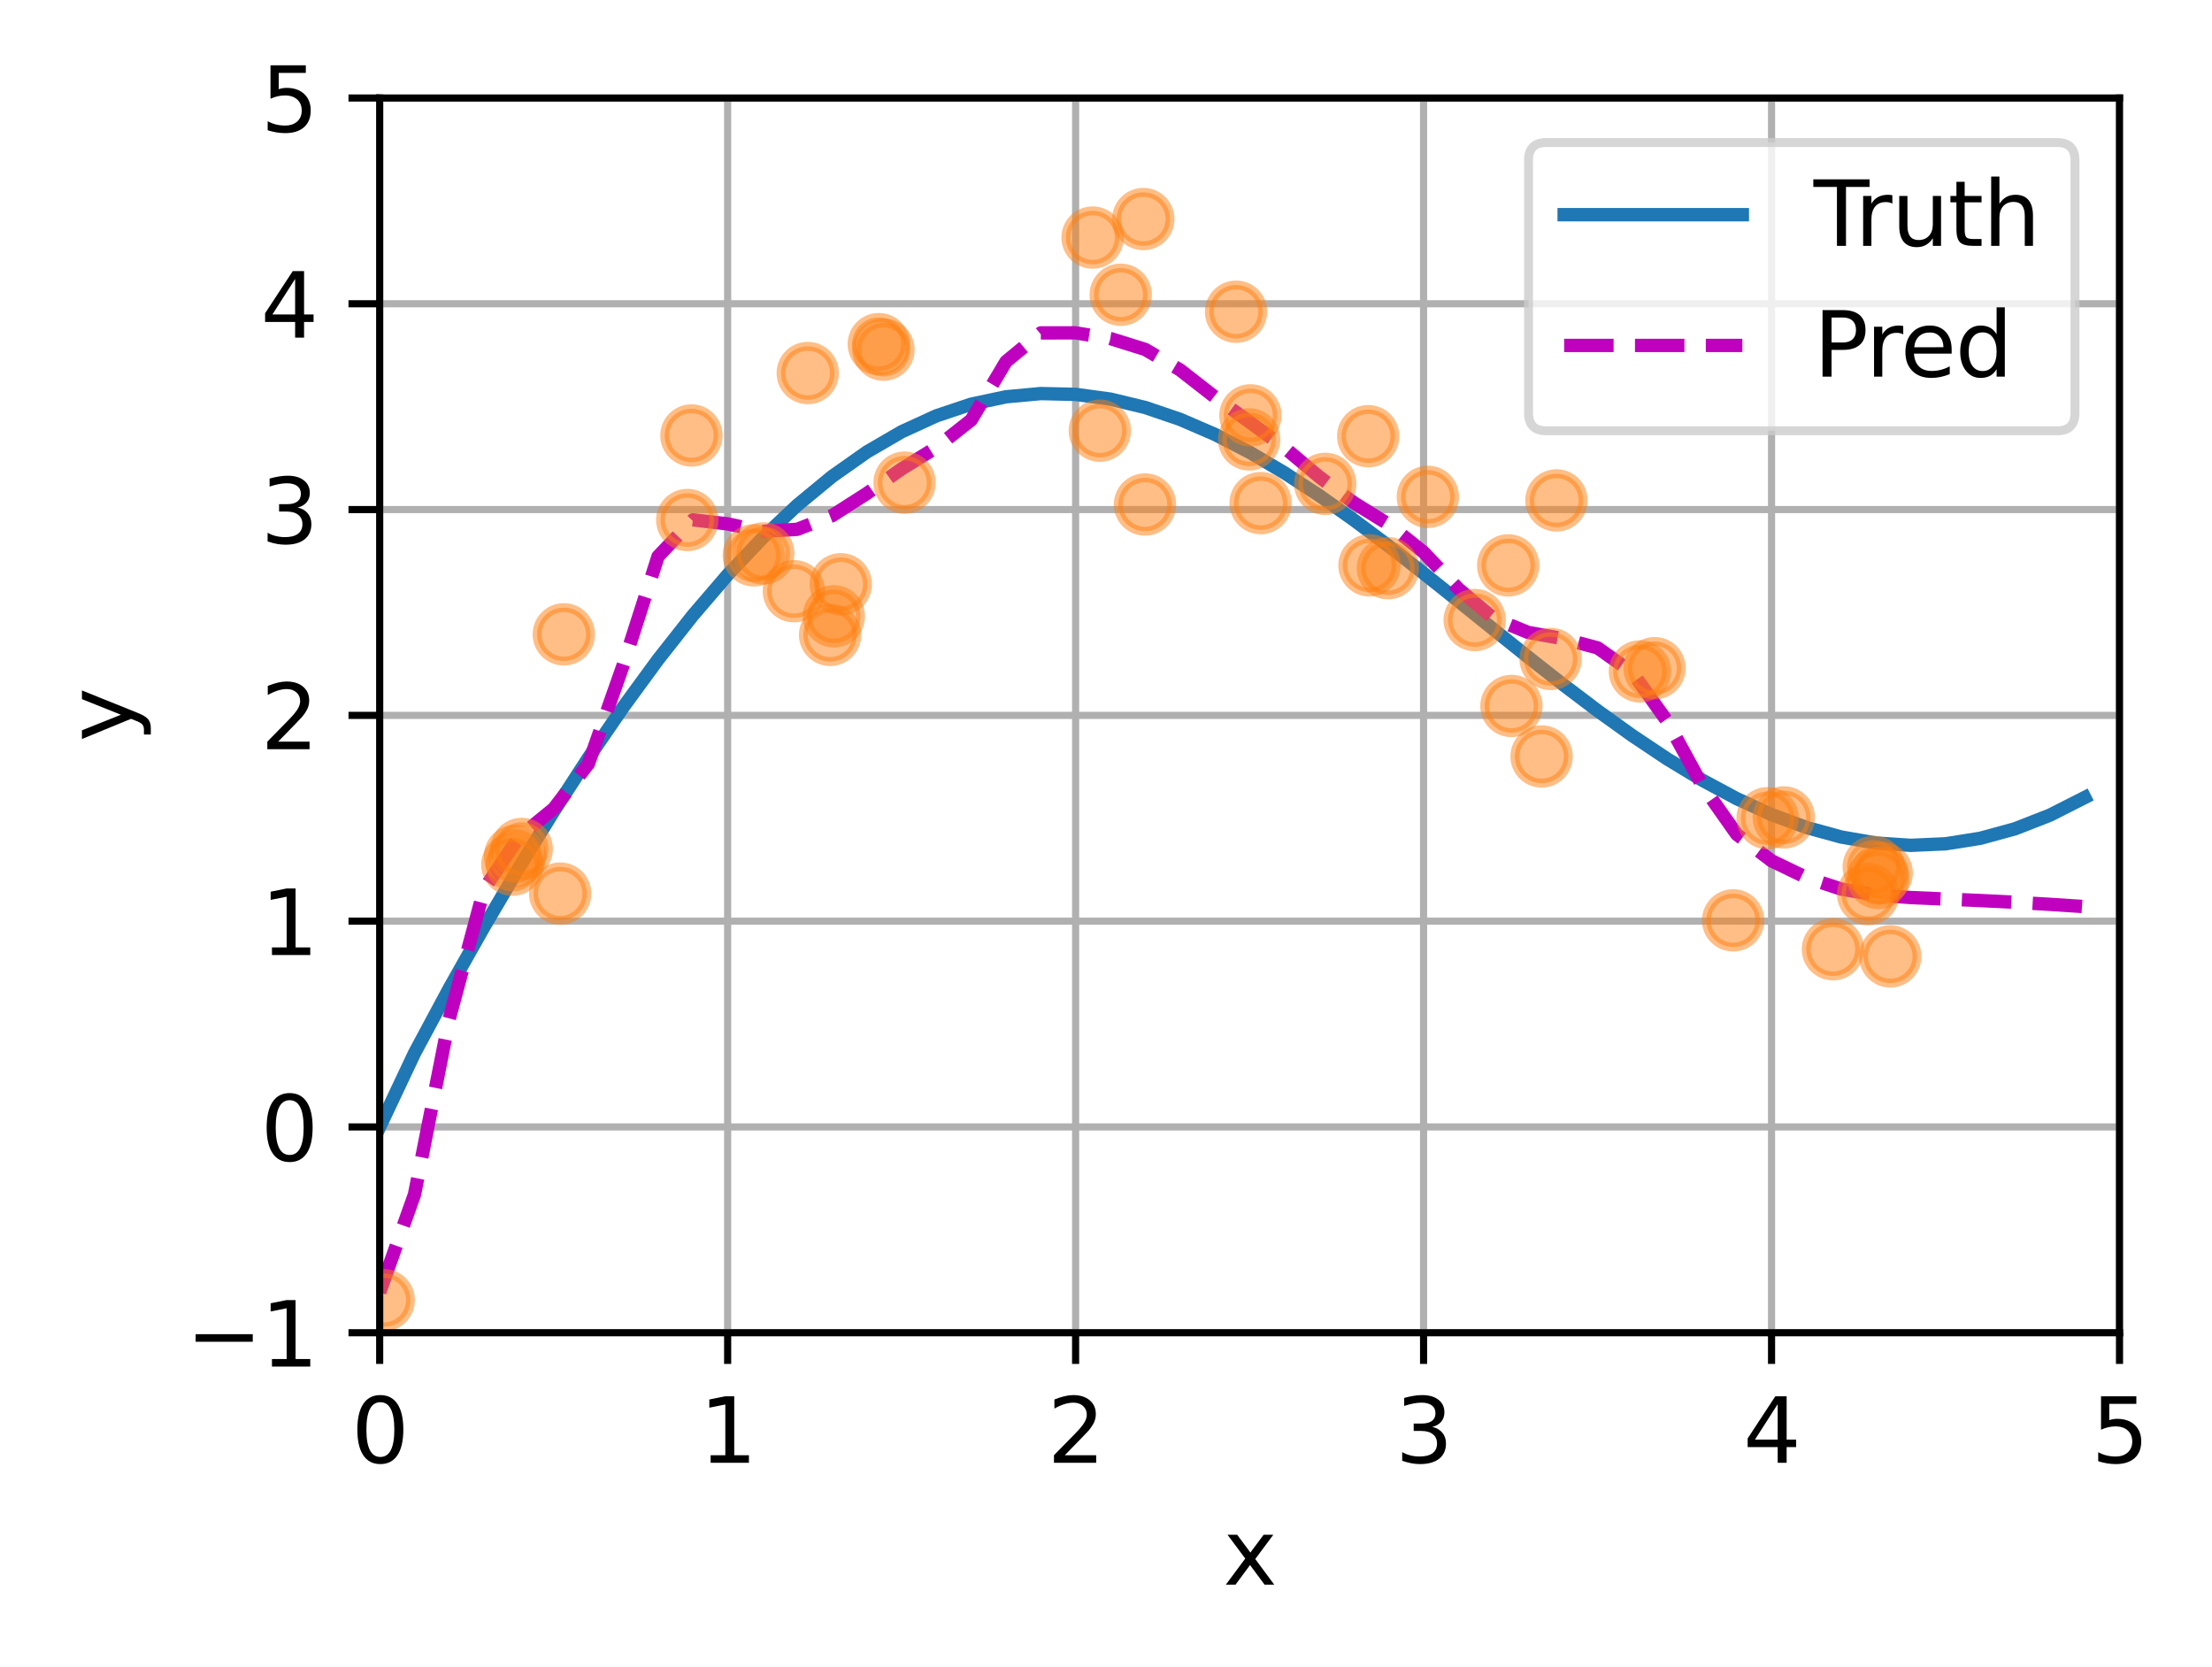 <?xml version="1.0" encoding="utf-8" standalone="no"?>
<!DOCTYPE svg PUBLIC "-//W3C//DTD SVG 1.1//EN"
  "http://www.w3.org/Graphics/SVG/1.1/DTD/svg11.dtd">
<svg xmlns:xlink="http://www.w3.org/1999/xlink" width="248.302pt" height="187.155pt" viewBox="0 0 248.302 187.155" xmlns="http://www.w3.org/2000/svg" version="1.1">
 <defs>
  <style type="text/css">*{stroke-linejoin: round; stroke-linecap: butt}</style>
 </defs>
 <g id="figure_1">
  <g id="patch_1">
   <path d="M 0 187.155 
L 248.302 187.155 
L 248.302 0 
L 0 0 
z
" style="fill: #ffffff"/>
  </g>
  <g id="axes_1">
   <g id="patch_2">
    <path d="M 42.62 149.599 
L 237.92 149.599 
L 237.92 10.999 
L 42.62 10.999 
z
" style="fill: #ffffff"/>
   </g>
   <g id="matplotlib.axis_1">
    <g id="xtick_1">
     <g id="line2d_1">
      <path d="M 42.62 149.599 
L 42.62 10.999 
" clip-path="url(#pc5ca887d65)" style="fill: none; stroke: #b0b0b0; stroke-width: 0.8; stroke-linecap: square"/>
     </g>
     <g id="line2d_2">
      <defs>
       <path id="m2e9f4e62b2" d="M 0 0 
L 0 3.5 
" style="stroke: #000000; stroke-width: 0.8"/>
      </defs>
      <g>
       <use xlink:href="#m2e9f4e62b2" x="42.62" y="149.599" style="stroke: #000000; stroke-width: 0.8"/>
      </g>
     </g>
     <g id="text_1">
      <!-- 0 -->
      <g transform="translate(39.439 164.198)scale(0.1 -0.1)">
       <defs>
        <path id="DejaVuSans-30" d="M 2034 4250 
Q 1547 4250 1301 3770 
Q 1056 3291 1056 2328 
Q 1056 1369 1301 889 
Q 1547 409 2034 409 
Q 2525 409 2770 889 
Q 3016 1369 3016 2328 
Q 3016 3291 2770 3770 
Q 2525 4250 2034 4250 
z
M 2034 4750 
Q 2819 4750 3233 4129 
Q 3647 3509 3647 2328 
Q 3647 1150 3233 529 
Q 2819 -91 2034 -91 
Q 1250 -91 836 529 
Q 422 1150 422 2328 
Q 422 3509 836 4129 
Q 1250 4750 2034 4750 
z
" transform="scale(0.016)"/>
       </defs>
       <use xlink:href="#DejaVuSans-30"/>
      </g>
     </g>
    </g>
    <g id="xtick_2">
     <g id="line2d_3">
      <path d="M 81.68 149.599 
L 81.68 10.999 
" clip-path="url(#pc5ca887d65)" style="fill: none; stroke: #b0b0b0; stroke-width: 0.8; stroke-linecap: square"/>
     </g>
     <g id="line2d_4">
      <g>
       <use xlink:href="#m2e9f4e62b2" x="81.68" y="149.599" style="stroke: #000000; stroke-width: 0.8"/>
      </g>
     </g>
     <g id="text_2">
      <!-- 1 -->
      <g transform="translate(78.499 164.198)scale(0.1 -0.1)">
       <defs>
        <path id="DejaVuSans-31" d="M 794 531 
L 1825 531 
L 1825 4091 
L 703 3866 
L 703 4441 
L 1819 4666 
L 2450 4666 
L 2450 531 
L 3481 531 
L 3481 0 
L 794 0 
L 794 531 
z
" transform="scale(0.016)"/>
       </defs>
       <use xlink:href="#DejaVuSans-31"/>
      </g>
     </g>
    </g>
    <g id="xtick_3">
     <g id="line2d_5">
      <path d="M 120.74 149.599 
L 120.74 10.999 
" clip-path="url(#pc5ca887d65)" style="fill: none; stroke: #b0b0b0; stroke-width: 0.8; stroke-linecap: square"/>
     </g>
     <g id="line2d_6">
      <g>
       <use xlink:href="#m2e9f4e62b2" x="120.74" y="149.599" style="stroke: #000000; stroke-width: 0.8"/>
      </g>
     </g>
     <g id="text_3">
      <!-- 2 -->
      <g transform="translate(117.559 164.198)scale(0.1 -0.1)">
       <defs>
        <path id="DejaVuSans-32" d="M 1228 531 
L 3431 531 
L 3431 0 
L 469 0 
L 469 531 
Q 828 903 1448 1529 
Q 2069 2156 2228 2338 
Q 2531 2678 2651 2914 
Q 2772 3150 2772 3378 
Q 2772 3750 2511 3984 
Q 2250 4219 1831 4219 
Q 1534 4219 1204 4116 
Q 875 4013 500 3803 
L 500 4441 
Q 881 4594 1212 4672 
Q 1544 4750 1819 4750 
Q 2544 4750 2975 4387 
Q 3406 4025 3406 3419 
Q 3406 3131 3298 2873 
Q 3191 2616 2906 2266 
Q 2828 2175 2409 1742 
Q 1991 1309 1228 531 
z
" transform="scale(0.016)"/>
       </defs>
       <use xlink:href="#DejaVuSans-32"/>
      </g>
     </g>
    </g>
    <g id="xtick_4">
     <g id="line2d_7">
      <path d="M 159.8 149.599 
L 159.8 10.999 
" clip-path="url(#pc5ca887d65)" style="fill: none; stroke: #b0b0b0; stroke-width: 0.8; stroke-linecap: square"/>
     </g>
     <g id="line2d_8">
      <g>
       <use xlink:href="#m2e9f4e62b2" x="159.8" y="149.599" style="stroke: #000000; stroke-width: 0.8"/>
      </g>
     </g>
     <g id="text_4">
      <!-- 3 -->
      <g transform="translate(156.619 164.198)scale(0.1 -0.1)">
       <defs>
        <path id="DejaVuSans-33" d="M 2597 2516 
Q 3050 2419 3304 2112 
Q 3559 1806 3559 1356 
Q 3559 666 3084 287 
Q 2609 -91 1734 -91 
Q 1441 -91 1130 -33 
Q 819 25 488 141 
L 488 750 
Q 750 597 1062 519 
Q 1375 441 1716 441 
Q 2309 441 2620 675 
Q 2931 909 2931 1356 
Q 2931 1769 2642 2001 
Q 2353 2234 1838 2234 
L 1294 2234 
L 1294 2753 
L 1863 2753 
Q 2328 2753 2575 2939 
Q 2822 3125 2822 3475 
Q 2822 3834 2567 4026 
Q 2313 4219 1838 4219 
Q 1578 4219 1281 4162 
Q 984 4106 628 3988 
L 628 4550 
Q 988 4650 1302 4700 
Q 1616 4750 1894 4750 
Q 2613 4750 3031 4423 
Q 3450 4097 3450 3541 
Q 3450 3153 3228 2886 
Q 3006 2619 2597 2516 
z
" transform="scale(0.016)"/>
       </defs>
       <use xlink:href="#DejaVuSans-33"/>
      </g>
     </g>
    </g>
    <g id="xtick_5">
     <g id="line2d_9">
      <path d="M 198.86 149.599 
L 198.86 10.999 
" clip-path="url(#pc5ca887d65)" style="fill: none; stroke: #b0b0b0; stroke-width: 0.8; stroke-linecap: square"/>
     </g>
     <g id="line2d_10">
      <g>
       <use xlink:href="#m2e9f4e62b2" x="198.86" y="149.599" style="stroke: #000000; stroke-width: 0.8"/>
      </g>
     </g>
     <g id="text_5">
      <!-- 4 -->
      <g transform="translate(195.679 164.198)scale(0.1 -0.1)">
       <defs>
        <path id="DejaVuSans-34" d="M 2419 4116 
L 825 1625 
L 2419 1625 
L 2419 4116 
z
M 2253 4666 
L 3047 4666 
L 3047 1625 
L 3713 1625 
L 3713 1100 
L 3047 1100 
L 3047 0 
L 2419 0 
L 2419 1100 
L 313 1100 
L 313 1709 
L 2253 4666 
z
" transform="scale(0.016)"/>
       </defs>
       <use xlink:href="#DejaVuSans-34"/>
      </g>
     </g>
    </g>
    <g id="xtick_6">
     <g id="line2d_11">
      <path d="M 237.92 149.599 
L 237.92 10.999 
" clip-path="url(#pc5ca887d65)" style="fill: none; stroke: #b0b0b0; stroke-width: 0.8; stroke-linecap: square"/>
     </g>
     <g id="line2d_12">
      <g>
       <use xlink:href="#m2e9f4e62b2" x="237.92" y="149.599" style="stroke: #000000; stroke-width: 0.8"/>
      </g>
     </g>
     <g id="text_6">
      <!-- 5 -->
      <g transform="translate(234.739 164.198)scale(0.1 -0.1)">
       <defs>
        <path id="DejaVuSans-35" d="M 691 4666 
L 3169 4666 
L 3169 4134 
L 1269 4134 
L 1269 2991 
Q 1406 3038 1543 3061 
Q 1681 3084 1819 3084 
Q 2600 3084 3056 2656 
Q 3513 2228 3513 1497 
Q 3513 744 3044 326 
Q 2575 -91 1722 -91 
Q 1428 -91 1123 -41 
Q 819 9 494 109 
L 494 744 
Q 775 591 1075 516 
Q 1375 441 1709 441 
Q 2250 441 2565 725 
Q 2881 1009 2881 1497 
Q 2881 1984 2565 2268 
Q 2250 2553 1709 2553 
Q 1456 2553 1204 2497 
Q 953 2441 691 2322 
L 691 4666 
z
" transform="scale(0.016)"/>
       </defs>
       <use xlink:href="#DejaVuSans-35"/>
      </g>
     </g>
    </g>
    <g id="text_7">
     <!-- x -->
     <g transform="translate(137.311 177.876)scale(0.1 -0.1)">
      <defs>
       <path id="DejaVuSans-78" d="M 3513 3500 
L 2247 1797 
L 3578 0 
L 2900 0 
L 1881 1375 
L 863 0 
L 184 0 
L 1544 1831 
L 300 3500 
L 978 3500 
L 1906 2253 
L 2834 3500 
L 3513 3500 
z
" transform="scale(0.016)"/>
      </defs>
      <use xlink:href="#DejaVuSans-78"/>
     </g>
    </g>
   </g>
   <g id="matplotlib.axis_2">
    <g id="ytick_1">
     <g id="line2d_13">
      <path d="M 42.62 149.599 
L 237.92 149.599 
" clip-path="url(#pc5ca887d65)" style="fill: none; stroke: #b0b0b0; stroke-width: 0.8; stroke-linecap: square"/>
     </g>
     <g id="line2d_14">
      <defs>
       <path id="m11add96a91" d="M 0 0 
L -3.5 0 
" style="stroke: #000000; stroke-width: 0.8"/>
      </defs>
      <g>
       <use xlink:href="#m11add96a91" x="42.62" y="149.599" style="stroke: #000000; stroke-width: 0.8"/>
      </g>
     </g>
     <g id="text_8">
      <!-- −1 -->
      <g transform="translate(20.878 153.398)scale(0.1 -0.1)">
       <defs>
        <path id="DejaVuSans-2212" d="M 678 2272 
L 4684 2272 
L 4684 1741 
L 678 1741 
L 678 2272 
z
" transform="scale(0.016)"/>
       </defs>
       <use xlink:href="#DejaVuSans-2212"/>
       <use xlink:href="#DejaVuSans-31" x="83.789"/>
      </g>
     </g>
    </g>
    <g id="ytick_2">
     <g id="line2d_15">
      <path d="M 42.62 126.499 
L 237.92 126.499 
" clip-path="url(#pc5ca887d65)" style="fill: none; stroke: #b0b0b0; stroke-width: 0.8; stroke-linecap: square"/>
     </g>
     <g id="line2d_16">
      <g>
       <use xlink:href="#m11add96a91" x="42.62" y="126.499" style="stroke: #000000; stroke-width: 0.8"/>
      </g>
     </g>
     <g id="text_9">
      <!-- 0 -->
      <g transform="translate(29.258 130.298)scale(0.1 -0.1)">
       <use xlink:href="#DejaVuSans-30"/>
      </g>
     </g>
    </g>
    <g id="ytick_3">
     <g id="line2d_17">
      <path d="M 42.62 103.399 
L 237.92 103.399 
" clip-path="url(#pc5ca887d65)" style="fill: none; stroke: #b0b0b0; stroke-width: 0.8; stroke-linecap: square"/>
     </g>
     <g id="line2d_18">
      <g>
       <use xlink:href="#m11add96a91" x="42.62" y="103.399" style="stroke: #000000; stroke-width: 0.8"/>
      </g>
     </g>
     <g id="text_10">
      <!-- 1 -->
      <g transform="translate(29.258 107.198)scale(0.1 -0.1)">
       <use xlink:href="#DejaVuSans-31"/>
      </g>
     </g>
    </g>
    <g id="ytick_4">
     <g id="line2d_19">
      <path d="M 42.62 80.299 
L 237.92 80.299 
" clip-path="url(#pc5ca887d65)" style="fill: none; stroke: #b0b0b0; stroke-width: 0.8; stroke-linecap: square"/>
     </g>
     <g id="line2d_20">
      <g>
       <use xlink:href="#m11add96a91" x="42.62" y="80.299" style="stroke: #000000; stroke-width: 0.8"/>
      </g>
     </g>
     <g id="text_11">
      <!-- 2 -->
      <g transform="translate(29.258 84.098)scale(0.1 -0.1)">
       <use xlink:href="#DejaVuSans-32"/>
      </g>
     </g>
    </g>
    <g id="ytick_5">
     <g id="line2d_21">
      <path d="M 42.62 57.199 
L 237.92 57.199 
" clip-path="url(#pc5ca887d65)" style="fill: none; stroke: #b0b0b0; stroke-width: 0.8; stroke-linecap: square"/>
     </g>
     <g id="line2d_22">
      <g>
       <use xlink:href="#m11add96a91" x="42.62" y="57.199" style="stroke: #000000; stroke-width: 0.8"/>
      </g>
     </g>
     <g id="text_12">
      <!-- 3 -->
      <g transform="translate(29.258 60.998)scale(0.1 -0.1)">
       <use xlink:href="#DejaVuSans-33"/>
      </g>
     </g>
    </g>
    <g id="ytick_6">
     <g id="line2d_23">
      <path d="M 42.62 34.099 
L 237.92 34.099 
" clip-path="url(#pc5ca887d65)" style="fill: none; stroke: #b0b0b0; stroke-width: 0.8; stroke-linecap: square"/>
     </g>
     <g id="line2d_24">
      <g>
       <use xlink:href="#m11add96a91" x="42.62" y="34.099" style="stroke: #000000; stroke-width: 0.8"/>
      </g>
     </g>
     <g id="text_13">
      <!-- 4 -->
      <g transform="translate(29.258 37.898)scale(0.1 -0.1)">
       <use xlink:href="#DejaVuSans-34"/>
      </g>
     </g>
    </g>
    <g id="ytick_7">
     <g id="line2d_25">
      <path d="M 42.62 10.999 
L 237.92 10.999 
" clip-path="url(#pc5ca887d65)" style="fill: none; stroke: #b0b0b0; stroke-width: 0.8; stroke-linecap: square"/>
     </g>
     <g id="line2d_26">
      <g>
       <use xlink:href="#m11add96a91" x="42.62" y="10.999" style="stroke: #000000; stroke-width: 0.8"/>
      </g>
     </g>
     <g id="text_14">
      <!-- 5 -->
      <g transform="translate(29.258 14.798)scale(0.1 -0.1)">
       <use xlink:href="#DejaVuSans-35"/>
      </g>
     </g>
    </g>
    <g id="text_15">
     <!-- y -->
     <g transform="translate(14.798 83.259)rotate(-90)scale(0.1 -0.1)">
      <defs>
       <path id="DejaVuSans-79" d="M 2059 -325 
Q 1816 -950 1584 -1140 
Q 1353 -1331 966 -1331 
L 506 -1331 
L 506 -850 
L 844 -850 
Q 1081 -850 1212 -737 
Q 1344 -625 1503 -206 
L 1606 56 
L 191 3500 
L 800 3500 
L 1894 763 
L 2988 3500 
L 3597 3500 
L 2059 -325 
z
" transform="scale(0.016)"/>
      </defs>
      <use xlink:href="#DejaVuSans-79"/>
     </g>
    </g>
   </g>
   <g id="line2d_27">
    <path d="M 42.62 126.499 
L 46.526 118.226 
L 50.432 110.946 
L 54.338 104.029 
L 58.244 97.41 
L 62.15 91.082 
L 66.056 85.062 
L 69.962 79.371 
L 73.868 74.034 
L 77.774 69.077 
L 81.68 64.523 
L 85.586 60.395 
L 89.492 56.712 
L 93.398 53.488 
L 97.304 50.736 
L 101.21 48.464 
L 105.116 46.675 
L 109.022 45.368 
L 112.928 44.539 
L 116.834 44.178 
L 120.74 44.27 
L 124.646 44.799 
L 128.552 45.741 
L 132.458 47.07 
L 136.364 48.758 
L 140.27 50.77 
L 144.176 53.071 
L 148.082 55.621 
L 151.988 58.38 
L 155.894 61.304 
L 159.8 64.349 
L 163.706 67.47 
L 167.612 70.618 
L 171.518 73.749 
L 175.424 76.817 
L 179.33 79.774 
L 183.236 82.578 
L 187.142 85.186 
L 191.048 87.556 
L 194.954 89.652 
L 198.86 91.437 
L 202.766 92.88 
L 206.672 93.953 
L 210.578 94.629 
L 214.484 94.889 
L 218.39 94.716 
L 222.296 94.098 
L 226.202 93.027 
L 230.108 91.5 
L 234.014 89.519 
" clip-path="url(#pc5ca887d65)" style="fill: none; stroke: #1f77b4; stroke-width: 1.5; stroke-linecap: square"/>
   </g>
   <g id="line2d_28">
    <path d="M 42.62 145.062 
L 46.526 134.083 
L 50.432 114.349 
L 54.338 99.807 
L 58.244 93.964 
L 62.15 90.773 
L 66.056 85.721 
L 69.962 74.637 
L 73.868 62.46 
L 77.774 58.353 
L 81.68 58.806 
L 85.586 59.65 
L 89.492 59.416 
L 93.398 57.89 
L 97.304 55.392 
L 101.21 52.634 
L 105.116 50.221 
L 109.022 47.14 
L 112.928 40.589 
L 116.834 37.369 
L 120.74 37.362 
L 124.646 38.004 
L 128.552 39.225 
L 132.458 41.522 
L 136.364 44.566 
L 140.27 47.377 
L 144.176 50.242 
L 148.082 53.525 
L 151.988 56.447 
L 155.894 58.868 
L 159.8 61.987 
L 163.706 66.091 
L 167.612 69.384 
L 171.518 70.987 
L 175.424 71.689 
L 179.33 72.721 
L 183.236 75.495 
L 187.142 80.962 
L 191.048 88.115 
L 194.954 93.655 
L 198.86 96.624 
L 202.766 98.508 
L 206.672 99.798 
L 210.578 100.461 
L 214.484 100.749 
L 218.39 100.918 
L 222.296 101.085 
L 226.202 101.282 
L 230.108 101.512 
L 234.014 101.768 
" clip-path="url(#pc5ca887d65)" style="fill: none; stroke-dasharray: 5.55,2.4; stroke-dashoffset: 0; stroke: #bf00bf; stroke-width: 1.5"/>
   </g>
   <g id="line2d_29">
    <defs>
     <path id="m0be15498f6" d="M 0 3 
C 0.796 3 1.559 2.684 2.121 2.121 
C 2.684 1.559 3 0.796 3 0 
C 3 -0.796 2.684 -1.559 2.121 -2.121 
C 1.559 -2.684 0.796 -3 0 -3 
C -0.796 -3 -1.559 -2.684 -2.121 -2.121 
C -2.684 -1.559 -3 -0.796 -3 0 
C -3 0.796 -2.684 1.559 -2.121 2.121 
C -1.559 2.684 -0.796 3 0 3 
z
" style="stroke: #ff7f0e; stroke-opacity: 0.5"/>
    </defs>
    <g clip-path="url(#pc5ca887d65)">
     <use xlink:href="#m0be15498f6" x="42.723" y="153.08" style="fill: #ff7f0e; fill-opacity: 0.5; stroke: #ff7f0e; stroke-opacity: 0.5"/>
     <use xlink:href="#m0be15498f6" x="43.076" y="145.943" style="fill: #ff7f0e; fill-opacity: 0.5; stroke: #ff7f0e; stroke-opacity: 0.5"/>
     <use xlink:href="#m0be15498f6" x="57.51" y="97.063" style="fill: #ff7f0e; fill-opacity: 0.5; stroke: #ff7f0e; stroke-opacity: 0.5"/>
     <use xlink:href="#m0be15498f6" x="57.816" y="96.093" style="fill: #ff7f0e; fill-opacity: 0.5; stroke: #ff7f0e; stroke-opacity: 0.5"/>
     <use xlink:href="#m0be15498f6" x="58.565" y="95.294" style="fill: #ff7f0e; fill-opacity: 0.5; stroke: #ff7f0e; stroke-opacity: 0.5"/>
     <use xlink:href="#m0be15498f6" x="62.883" y="100.308" style="fill: #ff7f0e; fill-opacity: 0.5; stroke: #ff7f0e; stroke-opacity: 0.5"/>
     <use xlink:href="#m0be15498f6" x="63.289" y="71.205" style="fill: #ff7f0e; fill-opacity: 0.5; stroke: #ff7f0e; stroke-opacity: 0.5"/>
     <use xlink:href="#m0be15498f6" x="77.147" y="58.372" style="fill: #ff7f0e; fill-opacity: 0.5; stroke: #ff7f0e; stroke-opacity: 0.5"/>
     <use xlink:href="#m0be15498f6" x="77.614" y="48.883" style="fill: #ff7f0e; fill-opacity: 0.5; stroke: #ff7f0e; stroke-opacity: 0.5"/>
     <use xlink:href="#m0be15498f6" x="84.617" y="62.337" style="fill: #ff7f0e; fill-opacity: 0.5; stroke: #ff7f0e; stroke-opacity: 0.5"/>
     <use xlink:href="#m0be15498f6" x="85.678" y="62.127" style="fill: #ff7f0e; fill-opacity: 0.5; stroke: #ff7f0e; stroke-opacity: 0.5"/>
     <use xlink:href="#m0be15498f6" x="89.116" y="66.362" style="fill: #ff7f0e; fill-opacity: 0.5; stroke: #ff7f0e; stroke-opacity: 0.5"/>
     <use xlink:href="#m0be15498f6" x="90.672" y="41.875" style="fill: #ff7f0e; fill-opacity: 0.5; stroke: #ff7f0e; stroke-opacity: 0.5"/>
     <use xlink:href="#m0be15498f6" x="93.182" y="71.265" style="fill: #ff7f0e; fill-opacity: 0.5; stroke: #ff7f0e; stroke-opacity: 0.5"/>
     <use xlink:href="#m0be15498f6" x="93.595" y="69.178" style="fill: #ff7f0e; fill-opacity: 0.5; stroke: #ff7f0e; stroke-opacity: 0.5"/>
     <use xlink:href="#m0be15498f6" x="94.381" y="65.583" style="fill: #ff7f0e; fill-opacity: 0.5; stroke: #ff7f0e; stroke-opacity: 0.5"/>
     <use xlink:href="#m0be15498f6" x="98.646" y="38.629" style="fill: #ff7f0e; fill-opacity: 0.5; stroke: #ff7f0e; stroke-opacity: 0.5"/>
     <use xlink:href="#m0be15498f6" x="99.169" y="39.252" style="fill: #ff7f0e; fill-opacity: 0.5; stroke: #ff7f0e; stroke-opacity: 0.5"/>
     <use xlink:href="#m0be15498f6" x="101.54" y="54.179" style="fill: #ff7f0e; fill-opacity: 0.5; stroke: #ff7f0e; stroke-opacity: 0.5"/>
     <use xlink:href="#m0be15498f6" x="122.646" y="26.668" style="fill: #ff7f0e; fill-opacity: 0.5; stroke: #ff7f0e; stroke-opacity: 0.5"/>
     <use xlink:href="#m0be15498f6" x="123.457" y="48.343" style="fill: #ff7f0e; fill-opacity: 0.5; stroke: #ff7f0e; stroke-opacity: 0.5"/>
     <use xlink:href="#m0be15498f6" x="125.804" y="33.088" style="fill: #ff7f0e; fill-opacity: 0.5; stroke: #ff7f0e; stroke-opacity: 0.5"/>
     <use xlink:href="#m0be15498f6" x="128.339" y="24.589" style="fill: #ff7f0e; fill-opacity: 0.5; stroke: #ff7f0e; stroke-opacity: 0.5"/>
     <use xlink:href="#m0be15498f6" x="128.526" y="56.631" style="fill: #ff7f0e; fill-opacity: 0.5; stroke: #ff7f0e; stroke-opacity: 0.5"/>
     <use xlink:href="#m0be15498f6" x="138.751" y="34.992" style="fill: #ff7f0e; fill-opacity: 0.5; stroke: #ff7f0e; stroke-opacity: 0.5"/>
     <use xlink:href="#m0be15498f6" x="140.217" y="49.324" style="fill: #ff7f0e; fill-opacity: 0.5; stroke: #ff7f0e; stroke-opacity: 0.5"/>
     <use xlink:href="#m0be15498f6" x="140.365" y="46.623" style="fill: #ff7f0e; fill-opacity: 0.5; stroke: #ff7f0e; stroke-opacity: 0.5"/>
     <use xlink:href="#m0be15498f6" x="141.508" y="56.473" style="fill: #ff7f0e; fill-opacity: 0.5; stroke: #ff7f0e; stroke-opacity: 0.5"/>
     <use xlink:href="#m0be15498f6" x="148.758" y="54.315" style="fill: #ff7f0e; fill-opacity: 0.5; stroke: #ff7f0e; stroke-opacity: 0.5"/>
     <use xlink:href="#m0be15498f6" x="153.586" y="48.961" style="fill: #ff7f0e; fill-opacity: 0.5; stroke: #ff7f0e; stroke-opacity: 0.5"/>
     <use xlink:href="#m0be15498f6" x="153.728" y="63.465" style="fill: #ff7f0e; fill-opacity: 0.5; stroke: #ff7f0e; stroke-opacity: 0.5"/>
     <use xlink:href="#m0be15498f6" x="155.798" y="63.78" style="fill: #ff7f0e; fill-opacity: 0.5; stroke: #ff7f0e; stroke-opacity: 0.5"/>
     <use xlink:href="#m0be15498f6" x="160.28" y="55.773" style="fill: #ff7f0e; fill-opacity: 0.5; stroke: #ff7f0e; stroke-opacity: 0.5"/>
     <use xlink:href="#m0be15498f6" x="165.539" y="69.601" style="fill: #ff7f0e; fill-opacity: 0.5; stroke: #ff7f0e; stroke-opacity: 0.5"/>
     <use xlink:href="#m0be15498f6" x="169.296" y="63.464" style="fill: #ff7f0e; fill-opacity: 0.5; stroke: #ff7f0e; stroke-opacity: 0.5"/>
     <use xlink:href="#m0be15498f6" x="169.662" y="79.244" style="fill: #ff7f0e; fill-opacity: 0.5; stroke: #ff7f0e; stroke-opacity: 0.5"/>
     <use xlink:href="#m0be15498f6" x="173.047" y="84.913" style="fill: #ff7f0e; fill-opacity: 0.5; stroke: #ff7f0e; stroke-opacity: 0.5"/>
     <use xlink:href="#m0be15498f6" x="174.058" y="73.969" style="fill: #ff7f0e; fill-opacity: 0.5; stroke: #ff7f0e; stroke-opacity: 0.5"/>
     <use xlink:href="#m0be15498f6" x="174.713" y="56.173" style="fill: #ff7f0e; fill-opacity: 0.5; stroke: #ff7f0e; stroke-opacity: 0.5"/>
     <use xlink:href="#m0be15498f6" x="184.085" y="75.366" style="fill: #ff7f0e; fill-opacity: 0.5; stroke: #ff7f0e; stroke-opacity: 0.5"/>
     <use xlink:href="#m0be15498f6" x="185.725" y="75.004" style="fill: #ff7f0e; fill-opacity: 0.5; stroke: #ff7f0e; stroke-opacity: 0.5"/>
     <use xlink:href="#m0be15498f6" x="194.547" y="103.311" style="fill: #ff7f0e; fill-opacity: 0.5; stroke: #ff7f0e; stroke-opacity: 0.5"/>
     <use xlink:href="#m0be15498f6" x="198.418" y="91.841" style="fill: #ff7f0e; fill-opacity: 0.5; stroke: #ff7f0e; stroke-opacity: 0.5"/>
     <use xlink:href="#m0be15498f6" x="200.237" y="91.753" style="fill: #ff7f0e; fill-opacity: 0.5; stroke: #ff7f0e; stroke-opacity: 0.5"/>
     <use xlink:href="#m0be15498f6" x="205.751" y="106.551" style="fill: #ff7f0e; fill-opacity: 0.5; stroke: #ff7f0e; stroke-opacity: 0.5"/>
     <use xlink:href="#m0be15498f6" x="209.705" y="100.365" style="fill: #ff7f0e; fill-opacity: 0.5; stroke: #ff7f0e; stroke-opacity: 0.5"/>
     <use xlink:href="#m0be15498f6" x="210.332" y="97.302" style="fill: #ff7f0e; fill-opacity: 0.5; stroke: #ff7f0e; stroke-opacity: 0.5"/>
     <use xlink:href="#m0be15498f6" x="210.818" y="98.553" style="fill: #ff7f0e; fill-opacity: 0.5; stroke: #ff7f0e; stroke-opacity: 0.5"/>
     <use xlink:href="#m0be15498f6" x="211.227" y="97.99" style="fill: #ff7f0e; fill-opacity: 0.5; stroke: #ff7f0e; stroke-opacity: 0.5"/>
     <use xlink:href="#m0be15498f6" x="212.185" y="107.356" style="fill: #ff7f0e; fill-opacity: 0.5; stroke: #ff7f0e; stroke-opacity: 0.5"/>
    </g>
   </g>
   <g id="patch_3">
    <path d="M 42.62 149.599 
L 42.62 10.999 
" style="fill: none; stroke: #000000; stroke-width: 0.8; stroke-linejoin: miter; stroke-linecap: square"/>
   </g>
   <g id="patch_4">
    <path d="M 237.92 149.599 
L 237.92 10.999 
" style="fill: none; stroke: #000000; stroke-width: 0.8; stroke-linejoin: miter; stroke-linecap: square"/>
   </g>
   <g id="patch_5">
    <path d="M 42.62 149.599 
L 237.92 149.599 
" style="fill: none; stroke: #000000; stroke-width: 0.8; stroke-linejoin: miter; stroke-linecap: square"/>
   </g>
   <g id="patch_6">
    <path d="M 42.62 10.999 
L 237.92 10.999 
" style="fill: none; stroke: #000000; stroke-width: 0.8; stroke-linejoin: miter; stroke-linecap: square"/>
   </g>
   <g id="legend_1">
    <g id="patch_7">
     <path d="M 173.581 48.355 
L 230.92 48.355 
Q 232.92 48.355 232.92 46.355 
L 232.92 17.999 
Q 232.92 15.999 230.92 15.999 
L 173.581 15.999 
Q 171.581 15.999 171.581 17.999 
L 171.581 46.355 
Q 171.581 48.355 173.581 48.355 
z
" style="fill: #ffffff; opacity: 0.8; stroke: #cccccc; stroke-linejoin: miter"/>
    </g>
    <g id="line2d_30">
     <path d="M 175.581 24.098 
L 185.581 24.098 
L 195.581 24.098 
" style="fill: none; stroke: #1f77b4; stroke-width: 1.5; stroke-linecap: square"/>
    </g>
    <g id="text_16">
     <!-- Truth -->
     <g transform="translate(203.581 27.598)scale(0.1 -0.1)">
      <defs>
       <path id="DejaVuSans-54" d="M -19 4666 
L 3928 4666 
L 3928 4134 
L 2272 4134 
L 2272 0 
L 1638 0 
L 1638 4134 
L -19 4134 
L -19 4666 
z
" transform="scale(0.016)"/>
       <path id="DejaVuSans-72" d="M 2631 2963 
Q 2534 3019 2420 3045 
Q 2306 3072 2169 3072 
Q 1681 3072 1420 2755 
Q 1159 2438 1159 1844 
L 1159 0 
L 581 0 
L 581 3500 
L 1159 3500 
L 1159 2956 
Q 1341 3275 1631 3429 
Q 1922 3584 2338 3584 
Q 2397 3584 2469 3576 
Q 2541 3569 2628 3553 
L 2631 2963 
z
" transform="scale(0.016)"/>
       <path id="DejaVuSans-75" d="M 544 1381 
L 544 3500 
L 1119 3500 
L 1119 1403 
Q 1119 906 1312 657 
Q 1506 409 1894 409 
Q 2359 409 2629 706 
Q 2900 1003 2900 1516 
L 2900 3500 
L 3475 3500 
L 3475 0 
L 2900 0 
L 2900 538 
Q 2691 219 2414 64 
Q 2138 -91 1772 -91 
Q 1169 -91 856 284 
Q 544 659 544 1381 
z
M 1991 3584 
L 1991 3584 
z
" transform="scale(0.016)"/>
       <path id="DejaVuSans-74" d="M 1172 4494 
L 1172 3500 
L 2356 3500 
L 2356 3053 
L 1172 3053 
L 1172 1153 
Q 1172 725 1289 603 
Q 1406 481 1766 481 
L 2356 481 
L 2356 0 
L 1766 0 
Q 1100 0 847 248 
Q 594 497 594 1153 
L 594 3053 
L 172 3053 
L 172 3500 
L 594 3500 
L 594 4494 
L 1172 4494 
z
" transform="scale(0.016)"/>
       <path id="DejaVuSans-68" d="M 3513 2113 
L 3513 0 
L 2938 0 
L 2938 2094 
Q 2938 2591 2744 2837 
Q 2550 3084 2163 3084 
Q 1697 3084 1428 2787 
Q 1159 2491 1159 1978 
L 1159 0 
L 581 0 
L 581 4863 
L 1159 4863 
L 1159 2956 
Q 1366 3272 1645 3428 
Q 1925 3584 2291 3584 
Q 2894 3584 3203 3211 
Q 3513 2838 3513 2113 
z
" transform="scale(0.016)"/>
      </defs>
      <use xlink:href="#DejaVuSans-54"/>
      <use xlink:href="#DejaVuSans-72" x="46.334"/>
      <use xlink:href="#DejaVuSans-75" x="87.447"/>
      <use xlink:href="#DejaVuSans-74" x="150.826"/>
      <use xlink:href="#DejaVuSans-68" x="190.035"/>
     </g>
    </g>
    <g id="line2d_31">
     <path d="M 175.581 38.776 
L 185.581 38.776 
L 195.581 38.776 
" style="fill: none; stroke-dasharray: 5.55,2.4; stroke-dashoffset: 0; stroke: #bf00bf; stroke-width: 1.5"/>
    </g>
    <g id="text_17">
     <!-- Pred -->
     <g transform="translate(203.581 42.276)scale(0.1 -0.1)">
      <defs>
       <path id="DejaVuSans-50" d="M 1259 4147 
L 1259 2394 
L 2053 2394 
Q 2494 2394 2734 2622 
Q 2975 2850 2975 3272 
Q 2975 3691 2734 3919 
Q 2494 4147 2053 4147 
L 1259 4147 
z
M 628 4666 
L 2053 4666 
Q 2838 4666 3239 4311 
Q 3641 3956 3641 3272 
Q 3641 2581 3239 2228 
Q 2838 1875 2053 1875 
L 1259 1875 
L 1259 0 
L 628 0 
L 628 4666 
z
" transform="scale(0.016)"/>
       <path id="DejaVuSans-65" d="M 3597 1894 
L 3597 1613 
L 953 1613 
Q 991 1019 1311 708 
Q 1631 397 2203 397 
Q 2534 397 2845 478 
Q 3156 559 3463 722 
L 3463 178 
Q 3153 47 2828 -22 
Q 2503 -91 2169 -91 
Q 1331 -91 842 396 
Q 353 884 353 1716 
Q 353 2575 817 3079 
Q 1281 3584 2069 3584 
Q 2775 3584 3186 3129 
Q 3597 2675 3597 1894 
z
M 3022 2063 
Q 3016 2534 2758 2815 
Q 2500 3097 2075 3097 
Q 1594 3097 1305 2825 
Q 1016 2553 972 2059 
L 3022 2063 
z
" transform="scale(0.016)"/>
       <path id="DejaVuSans-64" d="M 2906 2969 
L 2906 4863 
L 3481 4863 
L 3481 0 
L 2906 0 
L 2906 525 
Q 2725 213 2448 61 
Q 2172 -91 1784 -91 
Q 1150 -91 751 415 
Q 353 922 353 1747 
Q 353 2572 751 3078 
Q 1150 3584 1784 3584 
Q 2172 3584 2448 3432 
Q 2725 3281 2906 2969 
z
M 947 1747 
Q 947 1113 1208 752 
Q 1469 391 1925 391 
Q 2381 391 2643 752 
Q 2906 1113 2906 1747 
Q 2906 2381 2643 2742 
Q 2381 3103 1925 3103 
Q 1469 3103 1208 2742 
Q 947 2381 947 1747 
z
" transform="scale(0.016)"/>
      </defs>
      <use xlink:href="#DejaVuSans-50"/>
      <use xlink:href="#DejaVuSans-72" x="58.553"/>
      <use xlink:href="#DejaVuSans-65" x="97.416"/>
      <use xlink:href="#DejaVuSans-64" x="158.939"/>
     </g>
    </g>
   </g>
  </g>
 </g>
 <defs>
  <clipPath id="pc5ca887d65">
   <rect x="42.62" y="10.999" width="195.3" height="138.6"/>
  </clipPath>
 </defs>
</svg>
